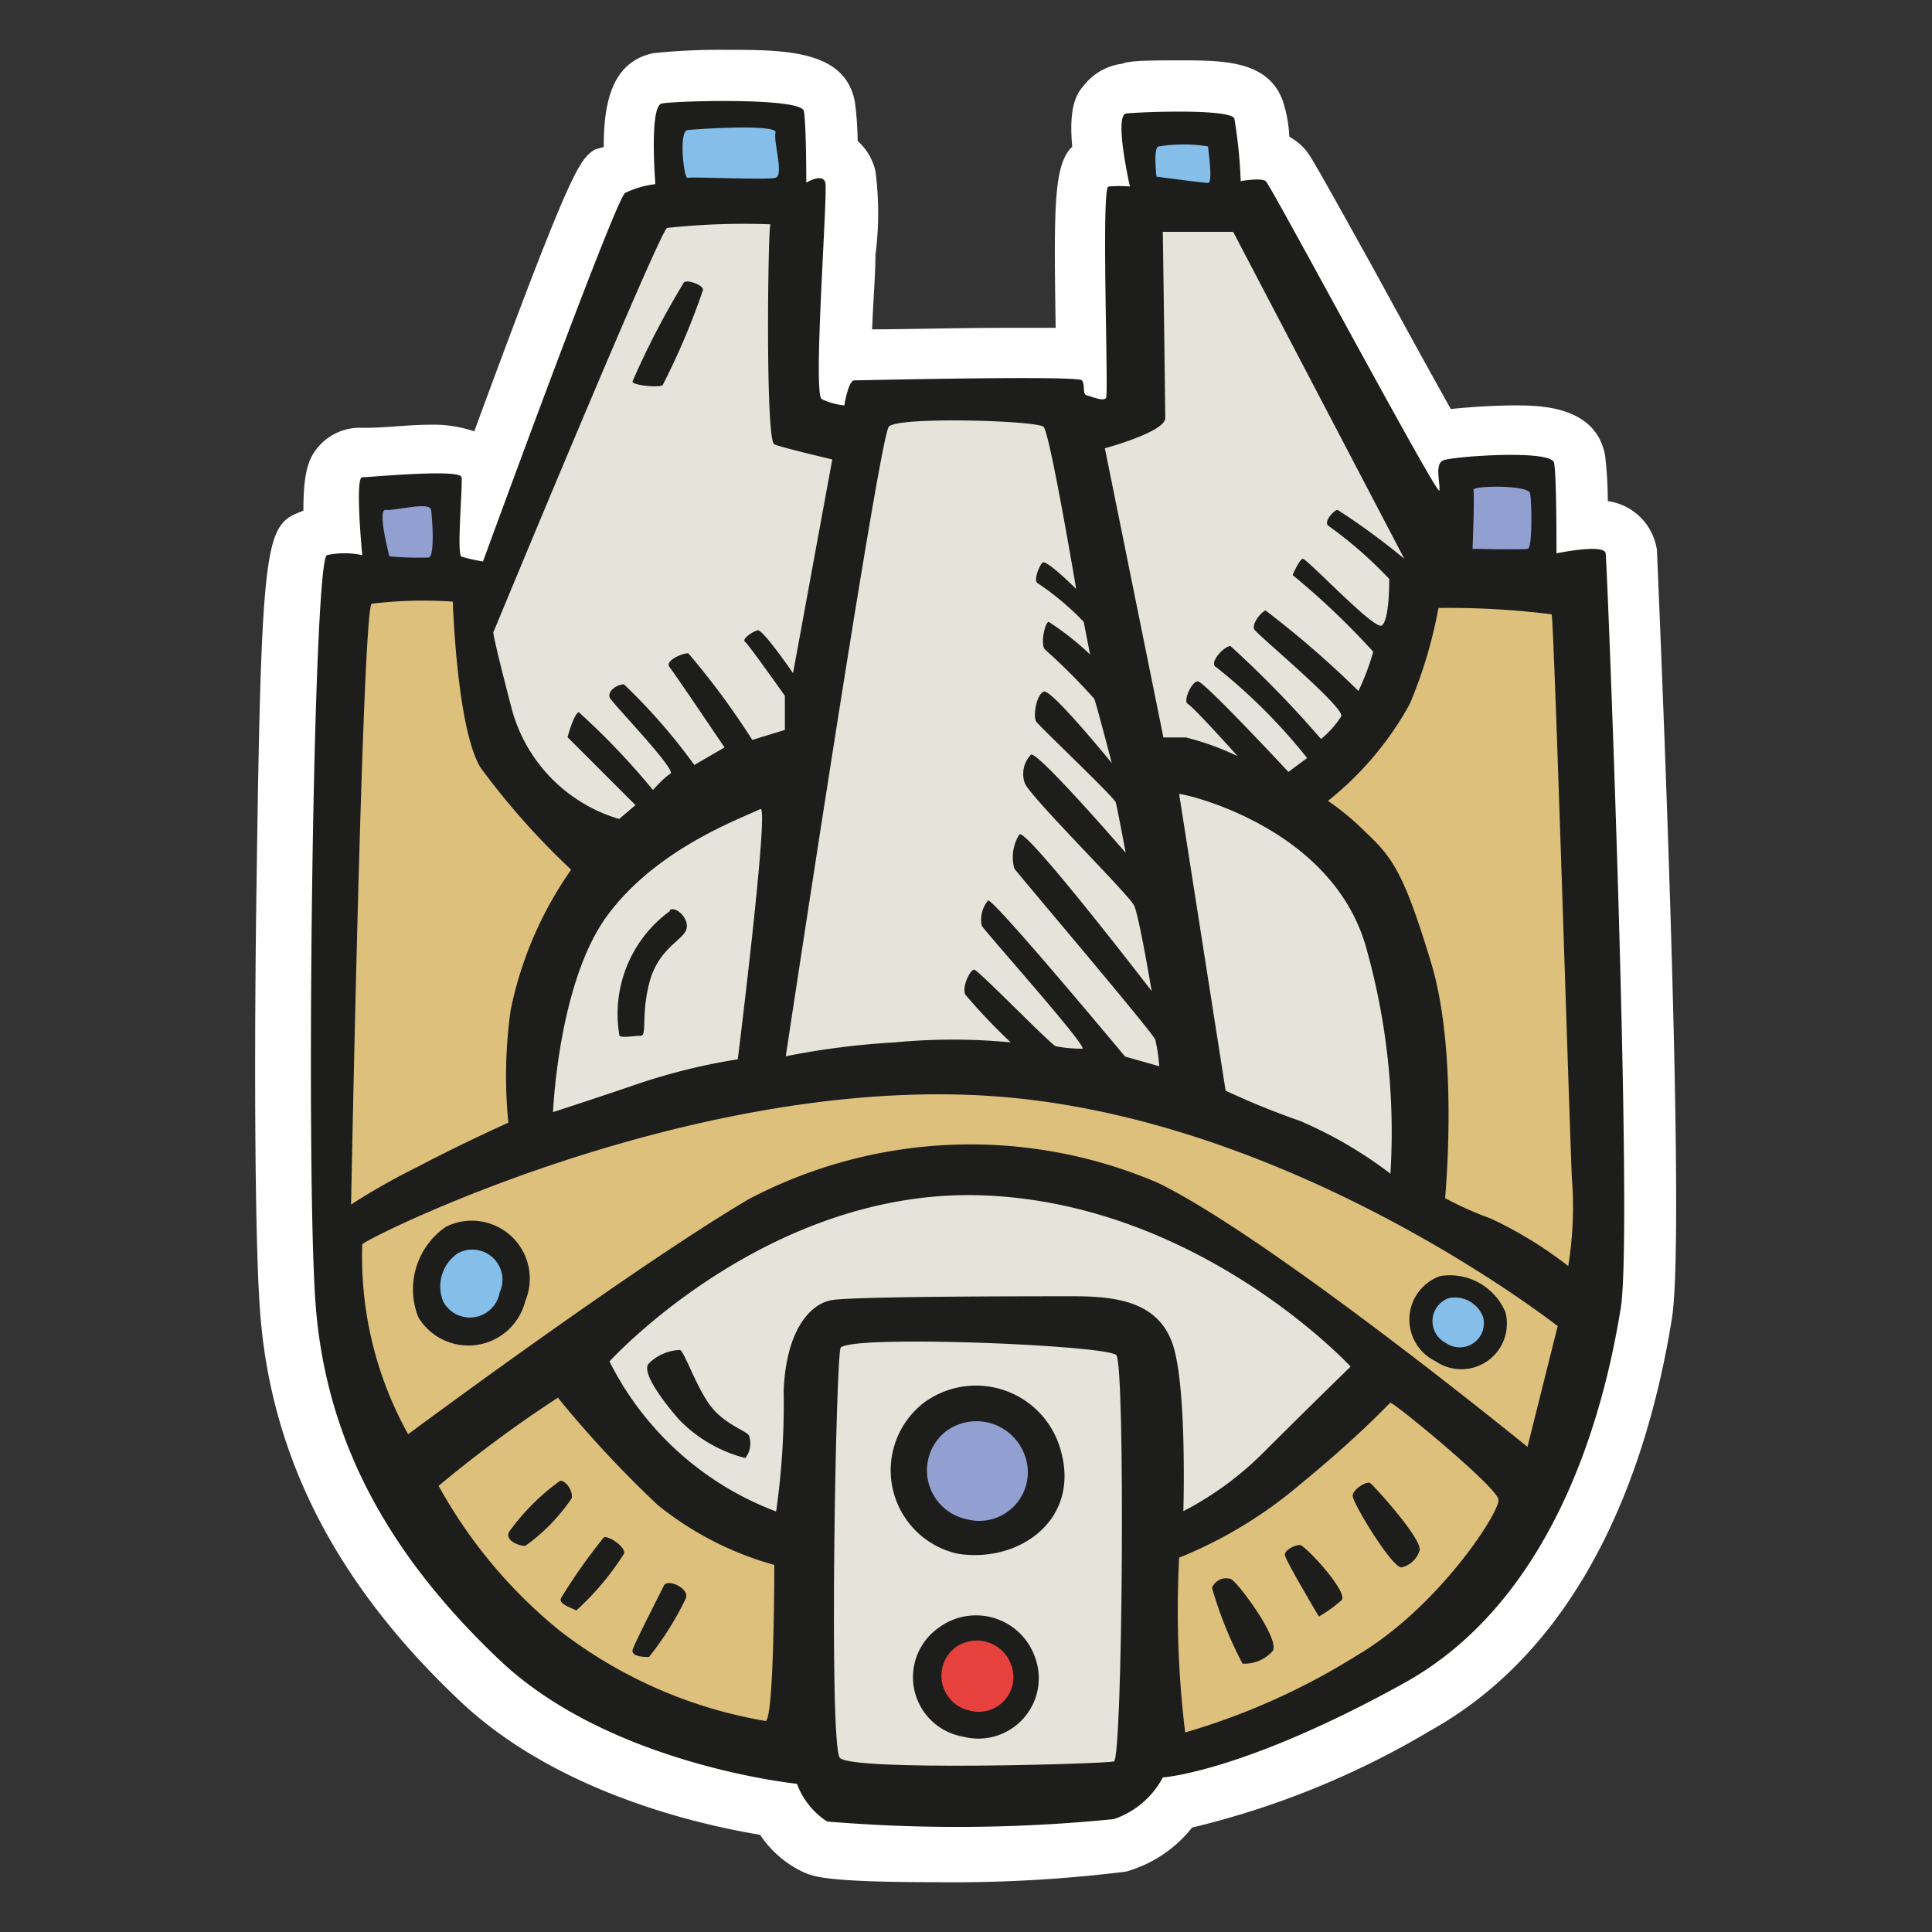 <svg id="Layer_1" data-name="Layer 1" xmlns="http://www.w3.org/2000/svg" width="64" height="64" viewBox="0 0 64 64"><rect x="0" y="0" width="64" height="64" fill="#333333" stroke="none"/><defs><style>.cls-1{fill:#fff;}.cls-2{fill:#1d1d1b;}.cls-3{fill:#85bfe9;}.cls-4{fill:#e6e4da;}.cls-5{fill:#92a0d1;}.cls-6{fill:#ddc07c;}.cls-7{fill:#e7413e;}</style></defs><title>space-ship_2</title><g id="space-ship-2"><path class="cls-1" d="M31,62.35c-3.64,0-4.06-.19-4.38-.33a3.49,3.49,0,0,1-1.44-1.24c-2-.33-6.72-1.39-9.92-4.41-4.13-3.89-6.31-8.14-6.65-13-.18-2.5-.19-8.93-.11-14.19.16-11.58.3-11.8,1.55-12.26,0-1.41.21-1.8.54-2.17a1.81,1.81,0,0,1,1.3-.58l.33,0c.51,0,1.35-.1,2-.1a4.17,4.17,0,0,1,1.49.22c3.26-8.86,3.49-9,4-9.34L20,4.87c0-1.39.23-2.82,1.65-3.11A21.45,21.45,0,0,1,24,1.65c2,0,4,0,4.32,1.73a10.53,10.53,0,0,1,.09,1.29,1.89,1.89,0,0,1,.59,1,10.65,10.65,0,0,1,0,2.77c0,.67-.08,1.62-.11,2.47,1,0,2.9-.05,4.5-.05h1.58c-.06-4-.07-5.41.55-6-.13-1.36.17-1.78.36-2a1.93,1.93,0,0,1,1.3-.75C37.41,2,38.25,2,39.07,2,40.51,2,42,2,42.49,3.33a4.4,4.4,0,0,1,.22,1.2,1.89,1.89,0,0,1,.43.32c.24.24.24.24,2.33,4,.75,1.37,1.81,3.31,2.59,4.7.63-.07,1.5-.12,2.11-.12.81,0,2.69,0,3,1.65a13.12,13.12,0,0,1,.09,1.52,1.91,1.91,0,0,1,1.63,1.64c0,.17,1,22.51.49,25.46-.74,4.6-2.74,10.7-8,13.63a28.24,28.24,0,0,1-7.89,3.21A4.28,4.28,0,0,1,37.3,62,46.48,46.48,0,0,1,31,62.35Z"/><path class="cls-2" d="M16,18.6s4.38-12,4.71-12.21a3.16,3.16,0,0,1,1-.29s-.21-2.58.21-2.67,4.63-.21,4.71.25.08,2.37.08,2.37.54-.33.63,0-.42,7-.12,7.17a2.23,2.23,0,0,0,.75.21s.13-.83.33-.83,7.42-.17,7.54,0,0,.46.17.5.54.21.63.08-.17-7,.08-7a3.74,3.74,0,0,1,.71,0s-.54-2.37-.12-2.42,3.46-.17,3.58.17A15.79,15.79,0,0,1,41.1,6s.67-.12.83,0,5.71,10.5,5.75,10.25-.17-.87.13-1,3.58-.37,3.67.08.08,3,.08,3,1.58-.33,1.63,0,.92,22.42.5,25-1.83,9.46-7.17,12.42-8,3.13-8,3.13a2.88,2.88,0,0,1-1.62,1.38,52,52,0,0,1-9.5.08,2.54,2.54,0,0,1-1-1.25s-6.17-.62-9.83-4.08-5.79-7.25-6.12-11.87-.08-24.58.38-24.75a2.79,2.79,0,0,1,1.17,0s-.25-2.58,0-2.58,3.25-.29,3.29,0-.17,2.58,0,2.63A6,6,0,0,0,16,18.6Z"/><path class="cls-3" d="M22.77,5.89c-.12,0-.29-1.54,0-1.58s3-.21,2.92.08.29,1.42,0,1.5S23,5.85,22.77,5.89Z"/><path class="cls-4" d="M22.1,7.55a23.85,23.85,0,0,1,3.42-.12c-.08.17-.17,7.17.13,7.29s1.92.5,1.92.5L26.27,22.3s-1-1.46-1.17-1.42-.54.29-.42.38S26,23.05,26,23.05l0,1.13-1.08.33a25.44,25.44,0,0,0-2.12-2.87c-.21,0-.79.25-.62.46S24,24.76,24,24.76l-1,.58a19.44,19.44,0,0,0-2.33-2.67c-.25,0-.58.25-.46.46s2.21,2.38,2,2.5-.58.54-.58.54a23.82,23.82,0,0,0-2.46-2.58c-.17.08-.37.83-.37.83l2.25,2.25-.54.46a5.22,5.22,0,0,1-3.54-3.58c-.75-2.87-.62-2.62-.62-2.62S21.85,7.64,22.1,7.55Z"/><path class="cls-5" d="M12.9,18.43s-.42-1.58-.12-1.54,1.46-.29,1.5,0,.13,1.54-.08,1.58A11.35,11.35,0,0,1,12.9,18.43Z"/><path class="cls-3" d="M38.31,5.85s-.12-1,.08-1a5.11,5.11,0,0,1,1.63,0c0,.13.17,1.21,0,1.21S38.31,5.85,38.31,5.85Z"/><path class="cls-4" d="M38.52,7.68l2.33,0,5.67,10.83a23.29,23.29,0,0,0-2.21-1.62c-.12,0-.5.42-.29.54a13.55,13.55,0,0,1,2,1.75c0,.17,0,1.38-.25,1.54s-2.5-2.25-2.62-2.21-.33.54-.33.54a25,25,0,0,1,2.67,2.54A8,8,0,0,1,45,22.89a32.22,32.22,0,0,0-3.08-2.67c-.17.08-.46.46-.37.63s3,2.58,2.88,2.88a3.2,3.2,0,0,1-.67.75,35.23,35.23,0,0,0-3-3.08c-.21,0-.75.58-.46.71a18.78,18.78,0,0,1,3,3l-.62.46s-2.79-3-3-3-.5.67-.33.75S41,25.05,41,25.05a9,9,0,0,0-1.71-.62c-.46,0-.75,0-.75,0L36.6,14.85s2-.54,2-1S38.52,7.68,38.52,7.68Z"/><path class="cls-5" d="M48.81,16.22c0-.13,1.83-.17,1.88.13s.08,1.79-.08,1.83-1.83,0-1.83,0S48.85,16.43,48.81,16.22Z"/><path class="cls-6" d="M12.31,20A14.09,14.09,0,0,1,15,19.93s.13,4.21.92,5.5a24.64,24.64,0,0,0,3,3.38,12.4,12.4,0,0,0-2,4.63,15.61,15.61,0,0,0-.08,3.75s-1.5.67-3,1.46a22.5,22.5,0,0,0-2.21,1.25S12,20.3,12.31,20Z"/><path class="cls-6" d="M47.65,20.14a27.14,27.14,0,0,1,3.75.21c.08.21.58,16.62.67,18.67a12.15,12.15,0,0,1-.12,2.92,13.4,13.4,0,0,0-2.58-1.58,10.93,10.93,0,0,1-1.5-.67s.46-4.75-.46-7.79-1.29-3.5-2.21-4.37a8.56,8.56,0,0,0-1.21-1,10.64,10.64,0,0,0,2.71-3.21A15.17,15.17,0,0,0,47.65,20.14Z"/><path class="cls-4" d="M29.44,14.14c.24-.35,4.92-.21,5.13,0s1.08,5.37,1.08,5.37-1-1-1.12-.87-.29.58-.17.67A9.06,9.06,0,0,1,35.9,20.6l.21,1.08a9.29,9.29,0,0,0-1.37-1.08c-.12,0-.29.75-.12.92a19.93,19.93,0,0,1,1.63,1.63c.08.21.58,2.13.58,2.13s-2-2.46-2.25-2.37-.37.83-.25,1,2.58,2.5,2.63,2.67.33,1.67.33,1.67S34.35,24.85,34.15,25a.92.92,0,0,0-.21.92c.08.38,3.46,3.71,3.63,4.08s.58,2.83.58,2.83S34,27.43,33.77,27.64a1.41,1.41,0,0,0-.17,1.13c.08.13,4.58,5.42,4.67,5.67a5.27,5.27,0,0,1,.13.88L37.27,35s-4.37-5.25-4.54-5.17a1,1,0,0,0-.21.83c.08.17,3.58,4.08,3.33,4.08a4.79,4.79,0,0,1-.87-.08c-.12,0-2.58-2.54-2.71-2.54s-.42.58-.29.83a19.38,19.38,0,0,0,1.5,1.58,20.11,20.11,0,0,0-3.83,0,25.76,25.76,0,0,0-3.62.46S29.1,14.64,29.44,14.14Z"/><path class="cls-4" d="M25.19,26.8c.3-.14-.75,8.29-.75,8.29a20.61,20.61,0,0,0-3.12.75c-1.46.5-3,1-3,1s.17-4.29,1.79-6.5S24.48,27.14,25.19,26.8Z"/><path class="cls-2" d="M22.19,30.14c.24-.12.67.33.54.67s-.92.63-1.21,1.71-.08,1.79-.29,1.79-.62.08-.71,0a4.22,4.22,0,0,1,1.67-4.13Z"/><path class="cls-4" d="M39.06,26.3c.21,0,5,1.08,6.17,5a22.5,22.5,0,0,1,.83,7.58,14,14,0,0,0-3-1.75,26,26,0,0,1-2.46-1Z"/><path class="cls-6" d="M12,41.22c0-.13,10.71-5.54,20.71-4.92S51.6,43.93,51.6,43.93l-1,4S42.1,41,38.35,39.18a15.78,15.78,0,0,0-13.54.54C20.94,42,13.52,47.51,13.52,47.51A12.1,12.1,0,0,1,12,41.22Z"/><path class="cls-2" d="M14.77,40.64A1.92,1.92,0,0,1,17.4,43.1a1.94,1.94,0,0,1-3.54.54A2.51,2.51,0,0,1,14.77,40.64Z"/><path class="cls-3" d="M15.16,41.52a1,1,0,0,1,1.39,1.3,1,1,0,0,1-1.87.29A1.33,1.33,0,0,1,15.16,41.52Z"/><path class="cls-2" d="M49.87,43.47a1.51,1.51,0,0,1-2.32,1.62,1.53,1.53,0,0,1,.16-2.82A2,2,0,0,1,49.87,43.47Z"/><path class="cls-3" d="M49.13,43.63a.8.8,0,0,1-1.23.86A.81.81,0,0,1,48,43,1,1,0,0,1,49.13,43.63Z"/><path class="cls-4" d="M20.19,45.1s5.25-5.79,12.42-5.5,12.13,5.67,12.13,5.67-1.46,1.42-2.83,2.79a10.74,10.74,0,0,1-2.71,2s.13-4.21-.37-5.58-1.87-1.54-3.29-1.54-7.29,0-8,.13-1.5,1-1.58,3a25.13,25.13,0,0,1-.25,4A10.2,10.2,0,0,1,20.19,45.1Z"/><path class="cls-2" d="M22.52,44.72c.13,0,.54,1.21,1,1.83s1.17.83,1.29,1a.79.79,0,0,1-.12.75,4.66,4.66,0,0,1-2.21-1.29c-.58-.67-1.21-1.54-1-1.83A1.53,1.53,0,0,1,22.52,44.72Z"/><path class="cls-6" d="M18.48,46.3a37.2,37.2,0,0,0,3.29,3.54,10.67,10.67,0,0,0,3.88,2s0,5.13-.29,5.17a15.34,15.34,0,0,1-6.83-3,16.28,16.28,0,0,1-4-4.79A42.38,42.38,0,0,1,18.48,46.3Z"/><path class="cls-2" d="M18.56,49.05c.19,0,.42.33.38.58a6.2,6.2,0,0,1-1.54,1.58c-.21,0-.67-.17-.54-.46A7.37,7.37,0,0,1,18.56,49.05Z"/><path class="cls-2" d="M20,50.93c.15-.08.75.33.67.54a9.13,9.13,0,0,1-1.58,1.88c-.12-.08-.62-.21-.5-.42A18.85,18.85,0,0,1,20,50.93Z"/><path class="cls-2" d="M22,52.51c.15-.22.88.13.71.46a10.29,10.29,0,0,1-1.21,1.92c-.12,0-.62,0-.54-.25S21.94,52.64,22,52.51Z"/><path class="cls-4" d="M27.85,44.64c.43-.43,8.83-.08,9.13.25s.21,13.38-.08,13.46-8.71.33-9.08-.12S27.69,44.8,27.85,44.64Z"/><path class="cls-2" d="M30.6,46.47a2.91,2.91,0,0,1,4.46,1.33c.88,2.46-1.25,4-3.33,3.67A2.83,2.83,0,0,1,30.6,46.47Z"/><path class="cls-5" d="M31.34,47.41a1.7,1.7,0,0,1,2.6.78A1.61,1.61,0,0,1,32,50.32,1.65,1.65,0,0,1,31.34,47.41Z"/><path class="cls-2" d="M31.11,53.91a2.07,2.07,0,0,1,3.18,1,2,2,0,0,1-2.38,2.62A2,2,0,0,1,31.11,53.91Z"/><path class="cls-7" d="M31.64,54.58a1.21,1.21,0,0,1,1.85.55,1.15,1.15,0,0,1-1.39,1.53A1.18,1.18,0,0,1,31.64,54.58Z"/><path class="cls-6" d="M39.06,51.6a14.66,14.66,0,0,0,4-2.42c2.13-1.75,2.92-2.67,3-2.71s3.54,2.79,3.58,3.21-2,3.58-4.71,5.17a22.65,22.65,0,0,1-5.67,2.54A33.73,33.73,0,0,1,39.06,51.6Z"/><path class="cls-2" d="M40.15,52.6a.5.5,0,0,1,.63-.29c.25.13,1.63,2,1.38,2.38a1.25,1.25,0,0,1-1,.42A13.19,13.19,0,0,1,40.15,52.6Z"/><path class="cls-2" d="M42.56,51.51c0-.17.33-.33.5-.33s1.63,1.58,1.38,1.83a4.67,4.67,0,0,1-.75.54S42.6,51.72,42.56,51.51Z"/><path class="cls-2" d="M44.81,49.55c0-.21.46-.5.58-.42s1.79,1.92,1.63,2.25a.83.83,0,0,1-.58.54C46.15,52,44.81,49.8,44.81,49.55Z"/><path class="cls-2" d="M22.66,9.35c.13-.09.63.09.63.25a23.35,23.35,0,0,1-1.34,3.16c-.16.09-1,0-1-.12A27.24,27.24,0,0,1,22.66,9.35Z"/></g></svg>